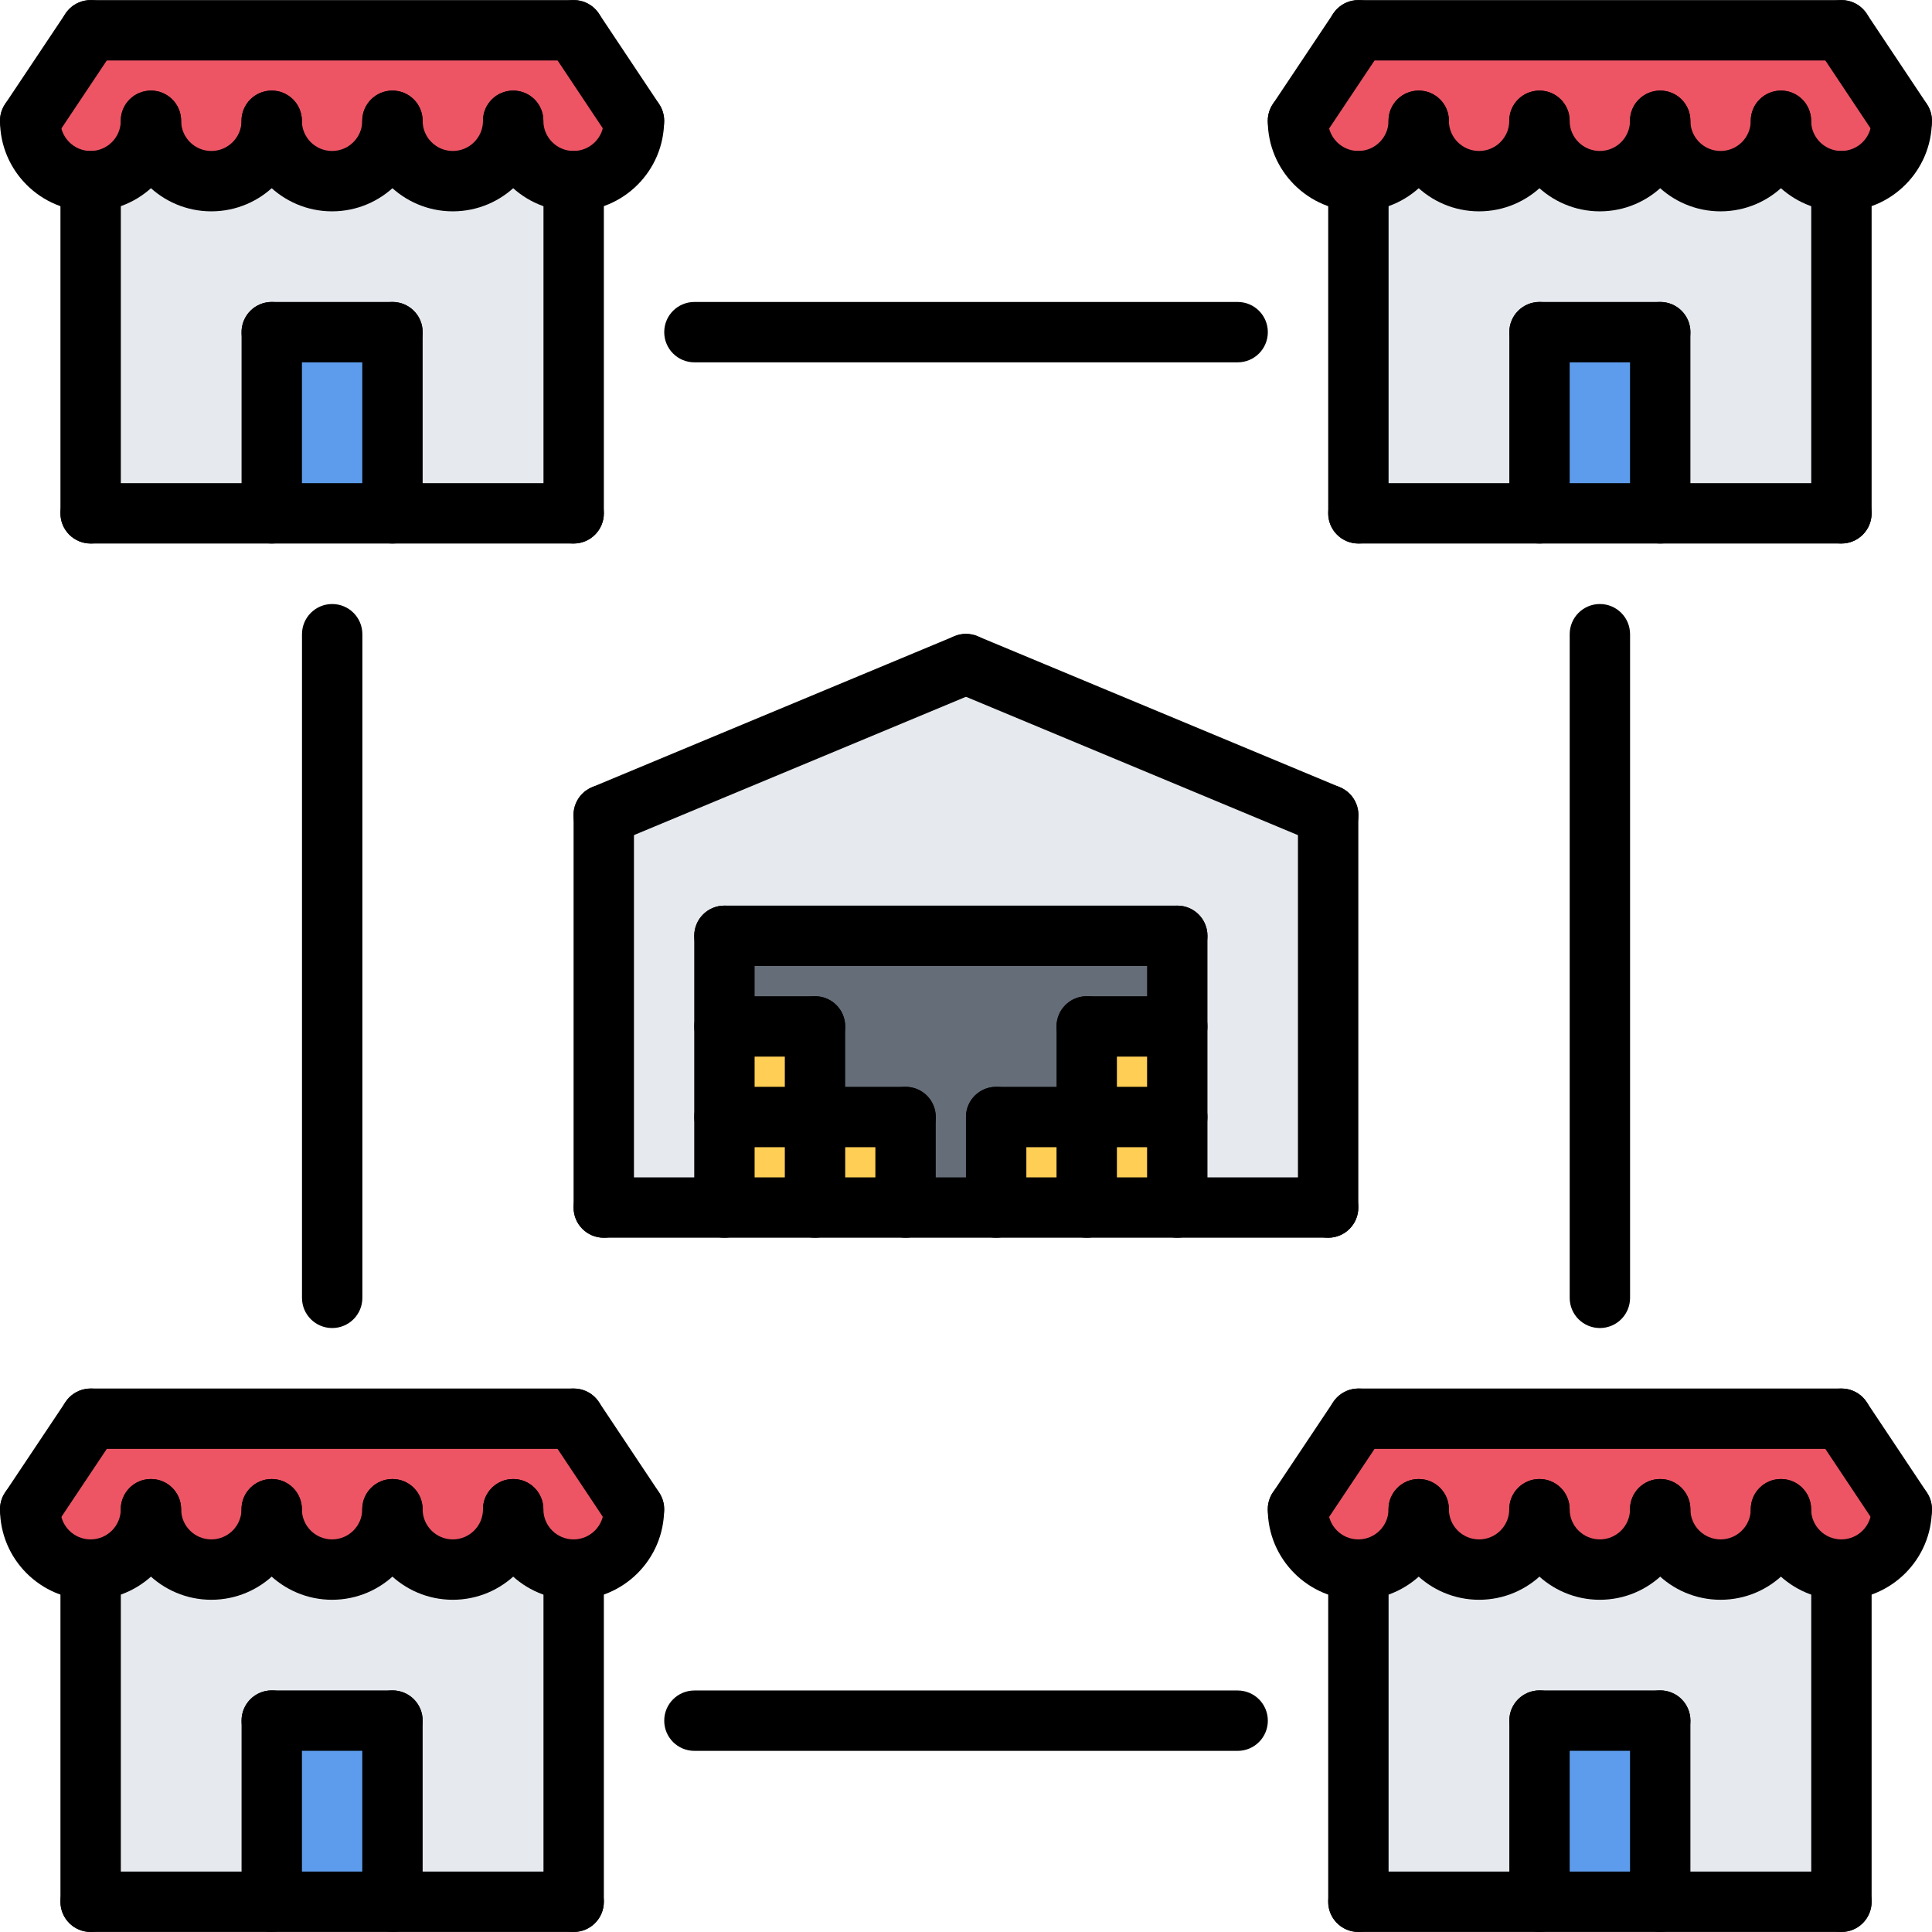 <svg height="512pt" viewBox="0 0 512.023 512" width="512pt" xmlns="http://www.w3.org/2000/svg"><g fill="#ffce54"><path d="m192.012 272.008h24v24h-24zm0 0"/><path d="m192.012 296.008h24v24h-24zm0 0"/><path d="m216.012 296.008h24v24h-24zm0 0"/><path d="m264.012 296.008h24v24h-24zm0 0"/><path d="m288.012 296.008h24v24h-24zm0 0"/><path d="m288.012 272.008h24v24h-24zm0 0"/></g><path d="m288.012 272.008v24h-24v24h-24v-24h-24v-24h-24v-24h120v24zm0 0" fill="#656d78"/><path d="m352.012 216.008v104h-40v-72h-120v72h-32v-104l96-40zm0 0" fill="#e6e9ed"/><path d="m168.012 400.008c0 8.801-7.199 16-16 16-8.879 0-16-7.199-16-16 0 8.801-7.199 16-16 16-8.879 0-16-7.199-16-16 0 8.801-7.199 16-16 16-8.879 0-16-7.199-16-16 0 8.801-7.199 16-16 16-8.879 0-16-7.199-16-16 0 8.801-7.199 16-16 16-8.879 0-16-7.199-16-16l16-24h128zm0 0" fill="#ed5565"/><path d="m72.012 456.008h32v48h-32zm0 0" fill="#5d9cec"/><path d="m152.012 416.008v88h-48v-48h-32v48h-48v-88c8.801 0 16-7.199 16-16 0 8.801 7.121 16 16 16 8.801 0 16-7.199 16-16 0 8.801 7.121 16 16 16 8.801 0 16-7.199 16-16 0 8.801 7.121 16 16 16 8.801 0 16-7.199 16-16 0 8.801 7.121 16 16 16zm0 0" fill="#e6e9ed"/><path d="m408.012 456.008h32v48h-32zm0 0" fill="#5d9cec"/><path d="m488.012 416.008v88h-48v-48h-32v48h-48v-88c8.801 0 16-7.199 16-16 0 8.801 7.121 16 16 16 8.801 0 16-7.199 16-16 0 8.801 7.121 16 16 16 8.801 0 16-7.199 16-16 0 8.801 7.121 16 16 16 8.801 0 16-7.199 16-16 0 8.801 7.121 16 16 16zm0 0" fill="#e6e9ed"/><path d="m360.012 376.008h128l16 24c0 8.801-7.199 16-16 16-8.879 0-16-7.199-16-16 0 8.801-7.199 16-16 16-8.879 0-16-7.199-16-16 0 8.801-7.199 16-16 16-8.879 0-16-7.199-16-16 0 8.801-7.199 16-16 16-8.879 0-16-7.199-16-16 0 8.801-7.199 16-16 16-8.879 0-16-7.199-16-16zm0 0" fill="#ed5565"/><path d="m408.012 88.008h32v48h-32zm0 0" fill="#5d9cec"/><path d="m168.012 32.008c0 8.801-7.199 16-16 16-8.879 0-16-7.199-16-16 0 8.801-7.199 16-16 16-8.879 0-16-7.199-16-16 0 8.801-7.199 16-16 16-8.879 0-16-7.199-16-16 0 8.801-7.199 16-16 16-8.879 0-16-7.199-16-16 0 8.801-7.199 16-16 16-8.879 0-16-7.199-16-16l16-24h128zm0 0" fill="#ed5565"/><path d="m360.012 8.008h128l16 24c0 8.801-7.199 16-16 16-8.879 0-16-7.199-16-16 0 8.801-7.199 16-16 16-8.879 0-16-7.199-16-16 0 8.801-7.199 16-16 16-8.879 0-16-7.199-16-16 0 8.801-7.199 16-16 16-8.879 0-16-7.199-16-16 0 8.801-7.199 16-16 16-8.879 0-16-7.199-16-16zm0 0" fill="#ed5565"/><path d="m488.012 48.008v88h-48v-48h-32v48h-48v-88c8.801 0 16-7.199 16-16 0 8.801 7.121 16 16 16 8.801 0 16-7.199 16-16 0 8.801 7.121 16 16 16 8.801 0 16-7.199 16-16 0 8.801 7.121 16 16 16 8.801 0 16-7.199 16-16 0 8.801 7.121 16 16 16zm0 0" fill="#e6e9ed"/><path d="m72.012 88.008h32v48h-32zm0 0" fill="#5d9cec"/><path d="m152.012 48.008v88h-48v-48h-32v48h-48v-88c8.801 0 16-7.199 16-16 0 8.801 7.121 16 16 16 8.801 0 16-7.199 16-16 0 8.801 7.121 16 16 16 8.801 0 16-7.199 16-16 0 8.801 7.121 16 16 16 8.801 0 16-7.199 16-16 0 8.801 7.121 16 16 16zm0 0" fill="#e6e9ed"/><path d="m24.02 144.031c-4.422 0-8-3.578-8-8v-88.023c0-4.426 3.578-8 8-8 4.426 0 8 3.574 8 8v88.023c0 4.422-3.574 8-8 8zm0 0"/><path d="m152.035 144.031c-4.422 0-8-3.578-8-8v-88.023c0-4.426 3.578-8 8-8 4.426 0 8 3.574 8 8v88.023c0 4.422-3.574 8-8 8zm0 0"/><path d="m24.004 56c-13.23 0-24-10.77-24-24 0-4.426 3.578-8 8-8 4.426 0 8 3.574 8 8 0 4.414 3.586 8 8 8 4.418 0 8-3.586 8-8 0-4.426 3.578-8 8-8 4.426 0 8 3.574 8 8 0 13.23-10.766 24-24 24zm0 0"/><path d="m56.004 56c-13.23 0-24-10.77-24-24 0-4.426 3.578-8 8-8 4.426 0 8 3.574 8 8 0 4.414 3.586 8 8 8 4.418 0 8-3.586 8-8 0-4.426 3.578-8 8-8 4.426 0 8 3.574 8 8 0 13.23-10.766 24-24 24zm0 0"/><path d="m88.004 56c-13.23 0-24-10.77-24-24 0-4.426 3.578-8 8-8 4.426 0 8 3.574 8 8 0 4.414 3.586 8 8 8 4.418 0 8-3.586 8-8 0-4.426 3.578-8 8-8 4.426 0 8 3.574 8 8 0 13.23-10.766 24-24 24zm0 0"/><path d="m120.004 56c-13.23 0-24-10.77-24-24 0-4.426 3.578-8 8-8 4.426 0 8 3.574 8 8 0 4.414 3.586 8 8 8 4.418 0 8-3.586 8-8 0-4.426 3.578-8 8-8 4.426 0 8 3.574 8 8 0 13.23-10.766 24-24 24zm0 0"/><path d="m152.004 56c-13.23 0-24-10.77-24-24 0-4.426 3.578-8 8-8 4.426 0 8 3.574 8 8 0 4.414 3.586 8 8 8 4.418 0 8-3.586 8-8 0-4.426 3.578-8 8-8 4.426 0 8 3.574 8 8 0 13.23-10.766 24-24 24zm0 0"/><path d="m152.035 144.031h-128.016c-4.422 0-8-3.578-8-8 0-4.426 3.578-8 8-8h128.016c4.426 0 8 3.574 8 8 0 4.422-3.574 8-8 8zm0 0"/><path d="m7.996 40c-1.52 0-3.07-.441-4.438-1.344-3.672-2.457-4.664-7.426-2.211-11.105l16.016-23.984c2.457-3.664 7.418-4.664 11.105-2.207 3.672 2.457 4.664 7.422 2.207 11.102l-16.016 23.984c-1.543 2.305-4.078 3.555-6.664 3.555zm0 0"/><path d="m168.047 40c-2.586 0-5.129-1.25-6.664-3.562l-15.984-23.984c-2.457-3.68-1.457-8.637 2.215-11.094 3.68-2.457 8.641-1.457 11.098 2.215l15.98 23.984c2.457 3.68 1.457 8.641-2.215 11.098-1.367.902-2.91 1.344-4.43 1.344zm0 0"/><path d="m152.055 16.016h-128.035c-4.422 0-8-3.578-8-8 0-4.426 3.578-8 8-8h128.035c4.422 0 8 3.574 8 8 0 4.422-3.578 8-8 8zm0 0"/><path d="m72.02 144.031c-4.422 0-8-3.578-8-8v-48.016c0-4.426 3.578-8 8-8 4.426 0 8 3.574 8 8v48.016c0 4.422-3.574 8-8 8zm0 0"/><path d="m104.012 144.031c-4.422 0-8-3.578-8-8v-48.016c0-4.426 3.578-8 8-8 4.426 0 8 3.574 8 8v48.016c0 4.422-3.574 8-8 8zm0 0"/><path d="m104.012 96.016h-31.992c-4.422 0-8-3.578-8-8 0-4.426 3.578-8 8-8h31.992c4.426 0 8 3.574 8 8 0 4.422-3.574 8-8 8zm0 0"/><path d="m360.004 144.031c-4.422 0-8-3.578-8-8v-88.023c0-4.426 3.578-8 8-8 4.426 0 8 3.574 8 8v88.023c0 4.422-3.574 8-8 8zm0 0"/><path d="m488.02 144.031c-4.422 0-8-3.578-8-8v-88.023c0-4.426 3.578-8 8-8 4.426 0 8 3.574 8 8v88.023c0 4.422-3.574 8-8 8zm0 0"/><path d="m359.988 56c-13.23 0-24-10.77-24-24 0-4.426 3.578-8 8-8 4.426 0 8 3.574 8 8 0 4.414 3.586 8 8 8 4.418 0 8-3.586 8-8 0-4.426 3.578-8 8-8 4.426 0 8 3.574 8 8 0 13.23-10.766 24-24 24zm0 0"/><path d="m391.988 56c-13.23 0-24-10.77-24-24 0-4.426 3.578-8 8-8 4.426 0 8 3.574 8 8 0 4.414 3.586 8 8 8 4.418 0 8-3.586 8-8 0-4.426 3.578-8 8-8 4.426 0 8 3.574 8 8 0 13.23-10.766 24-24 24zm0 0"/><path d="m423.988 56c-13.23 0-24-10.77-24-24 0-4.426 3.578-8 8-8 4.426 0 8 3.574 8 8 0 4.414 3.586 8 8 8 4.418 0 8-3.586 8-8 0-4.426 3.578-8 8-8 4.426 0 8 3.574 8 8 0 13.23-10.766 24-24 24zm0 0"/><path d="m455.988 56c-13.23 0-24-10.77-24-24 0-4.426 3.578-8 8-8 4.426 0 8 3.574 8 8 0 4.414 3.586 8 8 8 4.418 0 8-3.586 8-8 0-4.426 3.578-8 8-8 4.426 0 8 3.574 8 8 0 13.23-10.766 24-24 24zm0 0"/><path d="m487.988 56c-13.23 0-24-10.77-24-24 0-4.426 3.578-8 8-8 4.426 0 8 3.574 8 8 0 4.414 3.586 8 8 8 4.418 0 8-3.586 8-8 0-4.426 3.578-8 8-8 4.426 0 8 3.574 8 8 0 13.23-10.766 24-24 24zm0 0"/><path d="m488.02 144.031h-128.016c-4.422 0-8-3.578-8-8 0-4.426 3.578-8 8-8h128.016c4.426 0 8 3.574 8 8 0 4.422-3.574 8-8 8zm0 0"/><path d="m343.98 40c-1.52 0-3.07-.441-4.441-1.344-3.672-2.457-4.66-7.426-2.207-11.105l16.016-23.984c2.457-3.664 7.41-4.664 11.105-2.207 3.672 2.457 4.664 7.422 2.207 11.102l-16.016 23.984c-1.543 2.305-4.078 3.555-6.664 3.555zm0 0"/><path d="m504.027 40c-2.582 0-5.125-1.25-6.664-3.562l-15.98-23.984c-2.457-3.68-1.457-8.637 2.215-11.094 3.68-2.457 8.648-1.457 11.094 2.215l15.984 23.984c2.457 3.68 1.457 8.641-2.215 11.098-1.367.902-2.91 1.344-4.434 1.344zm0 0"/><path d="m488.035 16.016h-128.031c-4.422 0-8-3.578-8-8 0-4.426 3.578-8 8-8h128.031c4.426 0 8 3.574 8 8 0 4.422-3.574 8-8 8zm0 0"/><path d="m408.004 144.031c-4.422 0-8-3.578-8-8v-48.016c0-4.426 3.578-8 8-8 4.426 0 8 3.574 8 8v48.016c0 4.422-3.574 8-8 8zm0 0"/><path d="m439.996 144.031c-4.422 0-8-3.578-8-8v-48.016c0-4.426 3.578-8 8-8 4.426 0 8 3.574 8 8v48.016c0 4.422-3.574 8-8 8zm0 0"/><path d="m439.996 96.016h-31.992c-4.422 0-8-3.578-8-8 0-4.426 3.578-8 8-8h31.992c4.426 0 8 3.574 8 8 0 4.422-3.574 8-8 8zm0 0"/><path d="m24.02 512c-4.422 0-8-3.578-8-8v-88.023c0-4.426 3.578-8 8-8 4.426 0 8 3.574 8 8v88.023c0 4.422-3.574 8-8 8zm0 0"/><path d="m152.035 512c-4.422 0-8-3.578-8-8v-88.023c0-4.426 3.578-8 8-8 4.426 0 8 3.574 8 8v88.023c0 4.422-3.574 8-8 8zm0 0"/><path d="m24.004 423.965c-13.23 0-24-10.766-24-24 0-4.422 3.578-8 8-8 4.426 0 8 3.578 8 8 0 4.418 3.586 8 8 8 4.418 0 8-3.582 8-8 0-4.422 3.578-8 8-8 4.426 0 8 3.578 8 8 0 13.234-10.766 24-24 24zm0 0"/><path d="m56.004 423.965c-13.23 0-24-10.766-24-24 0-4.422 3.578-8 8-8 4.426 0 8 3.578 8 8 0 4.418 3.586 8 8 8 4.418 0 8-3.582 8-8 0-4.422 3.578-8 8-8 4.426 0 8 3.578 8 8 0 13.234-10.766 24-24 24zm0 0"/><path d="m88.004 423.965c-13.23 0-24-10.766-24-24 0-4.422 3.578-8 8-8 4.426 0 8 3.578 8 8 0 4.418 3.586 8 8 8 4.418 0 8-3.582 8-8 0-4.422 3.578-8 8-8 4.426 0 8 3.578 8 8 0 13.234-10.766 24-24 24zm0 0"/><path d="m120.004 423.965c-13.23 0-24-10.766-24-24 0-4.422 3.578-8 8-8 4.426 0 8 3.578 8 8 0 4.418 3.586 8 8 8 4.418 0 8-3.582 8-8 0-4.422 3.578-8 8-8 4.426 0 8 3.578 8 8 0 13.234-10.766 24-24 24zm0 0"/><path d="m152.004 423.965c-13.23 0-24-10.766-24-24 0-4.422 3.578-8 8-8 4.426 0 8 3.578 8 8 0 4.418 3.586 8 8 8 4.418 0 8-3.582 8-8 0-4.422 3.578-8 8-8 4.426 0 8 3.578 8 8 0 13.234-10.766 24-24 24zm0 0"/><path d="m152.035 512h-128.016c-4.422 0-8-3.578-8-8 0-4.426 3.578-8 8-8h128.016c4.426 0 8 3.574 8 8 0 4.422-3.574 8-8 8zm0 0"/><path d="m7.996 407.965c-1.52 0-3.07-.438-4.438-1.344-3.672-2.453-4.664-7.422-2.211-11.102l16.016-23.984c2.457-3.664 7.418-4.664 11.105-2.207 3.672 2.453 4.664 7.422 2.207 11.102l-16.016 23.984c-1.543 2.305-4.078 3.551-6.664 3.551zm0 0"/><path d="m168.047 407.965c-2.586 0-5.129-1.246-6.664-3.559l-15.984-23.984c-2.457-3.68-1.457-8.641 2.215-11.094 3.68-2.457 8.641-1.457 11.098 2.215l15.98 23.984c2.457 3.68 1.457 8.641-2.215 11.094-1.367.906-2.91 1.344-4.43 1.344zm0 0"/><path d="m152.055 383.984h-128.035c-4.422 0-8-3.578-8-8 0-4.426 3.578-8 8-8h128.035c4.422 0 8 3.574 8 8 0 4.422-3.578 8-8 8zm0 0"/><path d="m72.02 512c-4.422 0-8-3.578-8-8v-48.016c0-4.426 3.578-8 8-8 4.426 0 8 3.574 8 8v48.016c0 4.422-3.574 8-8 8zm0 0"/><path d="m104.012 512c-4.422 0-8-3.578-8-8v-48.016c0-4.426 3.578-8 8-8 4.426 0 8 3.574 8 8v48.016c0 4.422-3.574 8-8 8zm0 0"/><path d="m104.012 463.984h-31.992c-4.422 0-8-3.578-8-8 0-4.426 3.578-8 8-8h31.992c4.426 0 8 3.574 8 8 0 4.422-3.574 8-8 8zm0 0"/><path d="m360.004 512c-4.422 0-8-3.578-8-8v-88.023c0-4.426 3.578-8 8-8 4.426 0 8 3.574 8 8v88.023c0 4.422-3.574 8-8 8zm0 0"/><path d="m488.02 512c-4.422 0-8-3.578-8-8v-88.023c0-4.426 3.578-8 8-8 4.426 0 8 3.574 8 8v88.023c0 4.422-3.574 8-8 8zm0 0"/><path d="m359.988 423.965c-13.23 0-24-10.766-24-24 0-4.422 3.578-8 8-8 4.426 0 8 3.578 8 8 0 4.418 3.586 8 8 8 4.418 0 8-3.582 8-8 0-4.422 3.578-8 8-8 4.426 0 8 3.578 8 8 0 13.234-10.766 24-24 24zm0 0"/><path d="m391.988 423.965c-13.23 0-24-10.766-24-24 0-4.422 3.578-8 8-8 4.426 0 8 3.578 8 8 0 4.418 3.586 8 8 8 4.418 0 8-3.582 8-8 0-4.422 3.578-8 8-8 4.426 0 8 3.578 8 8 0 13.234-10.766 24-24 24zm0 0"/><path d="m423.988 423.965c-13.23 0-24-10.766-24-24 0-4.422 3.578-8 8-8 4.426 0 8 3.578 8 8 0 4.418 3.586 8 8 8 4.418 0 8-3.582 8-8 0-4.422 3.578-8 8-8 4.426 0 8 3.578 8 8 0 13.234-10.766 24-24 24zm0 0"/><path d="m455.988 423.965c-13.23 0-24-10.766-24-24 0-4.422 3.578-8 8-8 4.426 0 8 3.578 8 8 0 4.418 3.586 8 8 8 4.418 0 8-3.582 8-8 0-4.422 3.578-8 8-8 4.426 0 8 3.578 8 8 0 13.234-10.766 24-24 24zm0 0"/><path d="m487.988 423.965c-13.23 0-24-10.766-24-24 0-4.422 3.578-8 8-8 4.426 0 8 3.578 8 8 0 4.418 3.586 8 8 8 4.418 0 8-3.582 8-8 0-4.422 3.578-8 8-8 4.426 0 8 3.578 8 8 0 13.234-10.766 24-24 24zm0 0"/><path d="m488.02 512h-128.016c-4.422 0-8-3.578-8-8 0-4.426 3.578-8 8-8h128.016c4.426 0 8 3.574 8 8 0 4.422-3.574 8-8 8zm0 0"/><path d="m343.98 407.965c-1.52 0-3.07-.438-4.441-1.344-3.672-2.453-4.66-7.422-2.207-11.102l16.016-23.984c2.457-3.664 7.41-4.664 11.105-2.207 3.672 2.453 4.664 7.422 2.207 11.102l-16.016 23.984c-1.543 2.305-4.078 3.551-6.664 3.551zm0 0"/><path d="m504.027 407.965c-2.582 0-5.125-1.246-6.664-3.559l-15.98-23.984c-2.457-3.68-1.457-8.641 2.215-11.094 3.68-2.457 8.648-1.457 11.094 2.215l15.984 23.984c2.457 3.68 1.457 8.641-2.215 11.094-1.367.906-2.91 1.344-4.434 1.344zm0 0"/><path d="m488.035 383.984h-128.031c-4.422 0-8-3.578-8-8 0-4.426 3.578-8 8-8h128.031c4.426 0 8 3.574 8 8 0 4.422-3.574 8-8 8zm0 0"/><path d="m408.004 512c-4.422 0-8-3.578-8-8v-48.016c0-4.426 3.578-8 8-8 4.426 0 8 3.574 8 8v48.016c0 4.422-3.574 8-8 8zm0 0"/><path d="m439.996 512c-4.422 0-8-3.578-8-8v-48.016c0-4.426 3.578-8 8-8 4.426 0 8 3.574 8 8v48.016c0 4.422-3.574 8-8 8zm0 0"/><path d="m439.996 463.984h-31.992c-4.422 0-8-3.578-8-8 0-4.426 3.578-8 8-8h31.992c4.426 0 8 3.574 8 8 0 4.422-3.574 8-8 8zm0 0"/><path d="m159.98 223.992c-3.137 0-6.102-1.848-7.383-4.922-1.703-4.078.223-8.77 4.305-10.465l96.016-40.008c4.07-1.695 8.758.227 10.465 4.305 1.703 4.082-.227 8.77-4.305 10.465l-96.016 40.008c-1.008.422-2.051.617-3.082.617zm0 0"/><path d="m352.027 224c-1.031 0-2.07-.191-3.078-.617l-96.031-40.016c-4.082-1.695-6.008-6.383-4.305-10.465 1.711-4.078 6.406-6 10.465-4.305l96.031 40.016c4.078 1.699 6.008 6.387 4.305 10.465-1.281 3.074-4.25 4.922-7.387 4.922zm0 0"/><path d="m160.012 328.016c-4.422 0-8-3.578-8-8v-104.023c0-4.426 3.578-8 8-8 4.426 0 8 3.574 8 8v104.023c0 4.422-3.574 8-8 8zm0 0"/><path d="m351.988 328.016c-4.422 0-8-3.578-8-8v-104.023c0-4.426 3.578-8 8-8 4.426 0 8 3.574 8 8v104.023c0 4.422-3.574 8-8 8zm0 0"/><path d="m351.988 328.016h-191.977c-4.422 0-8-3.578-8-8 0-4.426 3.578-8 8-8h191.977c4.426 0 8 3.574 8 8 0 4.422-3.574 8-8 8zm0 0"/><path d="m191.988 328.016c-4.422 0-8-3.578-8-8v-72.016c0-4.426 3.578-8 8-8 4.426 0 8 3.574 8 8v72.016c0 4.422-3.574 8-8 8zm0 0"/><path d="m312.004 256h-120.016c-4.422 0-8-3.578-8-8 0-4.426 3.578-8 8-8h120.016c4.426 0 8 3.574 8 8 0 4.422-3.574 8-8 8zm0 0"/><path d="m312.004 328.016c-4.422 0-8-3.578-8-8v-72.016c0-4.426 3.578-8 8-8 4.426 0 8 3.574 8 8v72.016c0 4.422-3.574 8-8 8zm0 0"/><path d="m312.004 304.023h-48c-4.422 0-8-3.578-8-8 0-4.426 3.578-8 8-8h48c4.426 0 8 3.574 8 8 0 4.422-3.574 8-8 8zm0 0"/><path d="m312.004 280.016h-24c-4.422 0-8-3.578-8-8 0-4.426 3.578-8 8-8h24c4.426 0 8 3.574 8 8 0 4.422-3.574 8-8 8zm0 0"/><path d="m288.004 328.016c-4.422 0-8-3.578-8-8v-48c0-4.426 3.578-8 8-8 4.426 0 8 3.574 8 8v48c0 4.422-3.574 8-8 8zm0 0"/><path d="m264.004 328.016c-4.422 0-8-3.578-8-8v-23.992c0-4.426 3.578-8 8-8 4.426 0 8 3.574 8 8v23.992c0 4.422-3.574 8-8 8zm0 0"/><path d="m239.996 304.023h-48c-4.422 0-8-3.578-8-8 0-4.426 3.578-8 8-8h48c4.426 0 8 3.574 8 8 0 4.422-3.574 8-8 8zm0 0"/><path d="m215.996 280.016h-24c-4.422 0-8-3.578-8-8 0-4.426 3.578-8 8-8h24c4.426 0 8 3.574 8 8 0 4.422-3.574 8-8 8zm0 0"/><path d="m215.996 328.016c-4.422 0-8-3.578-8-8v-48c0-4.426 3.578-8 8-8 4.426 0 8 3.574 8 8v48c0 4.422-3.574 8-8 8zm0 0"/><path d="m239.996 328.016c-4.422 0-8-3.578-8-8v-23.992c0-4.426 3.578-8 8-8 4.426 0 8 3.574 8 8v23.992c0 4.422-3.574 8-8 8zm0 0"/><path d="m424.004 351.949c-4.422 0-8-3.574-8-8v-175.879c0-4.422 3.578-8 8-8 4.426 0 8 3.578 8 8v175.879c0 4.426-3.574 8-8 8zm0 0"/><path d="m88.035 351.949c-4.422 0-8-3.574-8-8v-175.879c0-4.422 3.578-8 8-8 4.426 0 8 3.578 8 8v175.879c0 4.426-3.574 8-8 8zm0 0"/><path d="m328.004 96.016h-143.969c-4.422 0-8-3.578-8-8 0-4.426 3.578-8 8-8h143.969c4.426 0 8 3.574 8 8 0 4.422-3.574 8-8 8zm0 0"/><path d="m328.004 464.008h-143.969c-4.422 0-8-3.578-8-8 0-4.426 3.578-8 8-8h143.969c4.426 0 8 3.574 8 8 0 4.422-3.574 8-8 8zm0 0"/></svg>